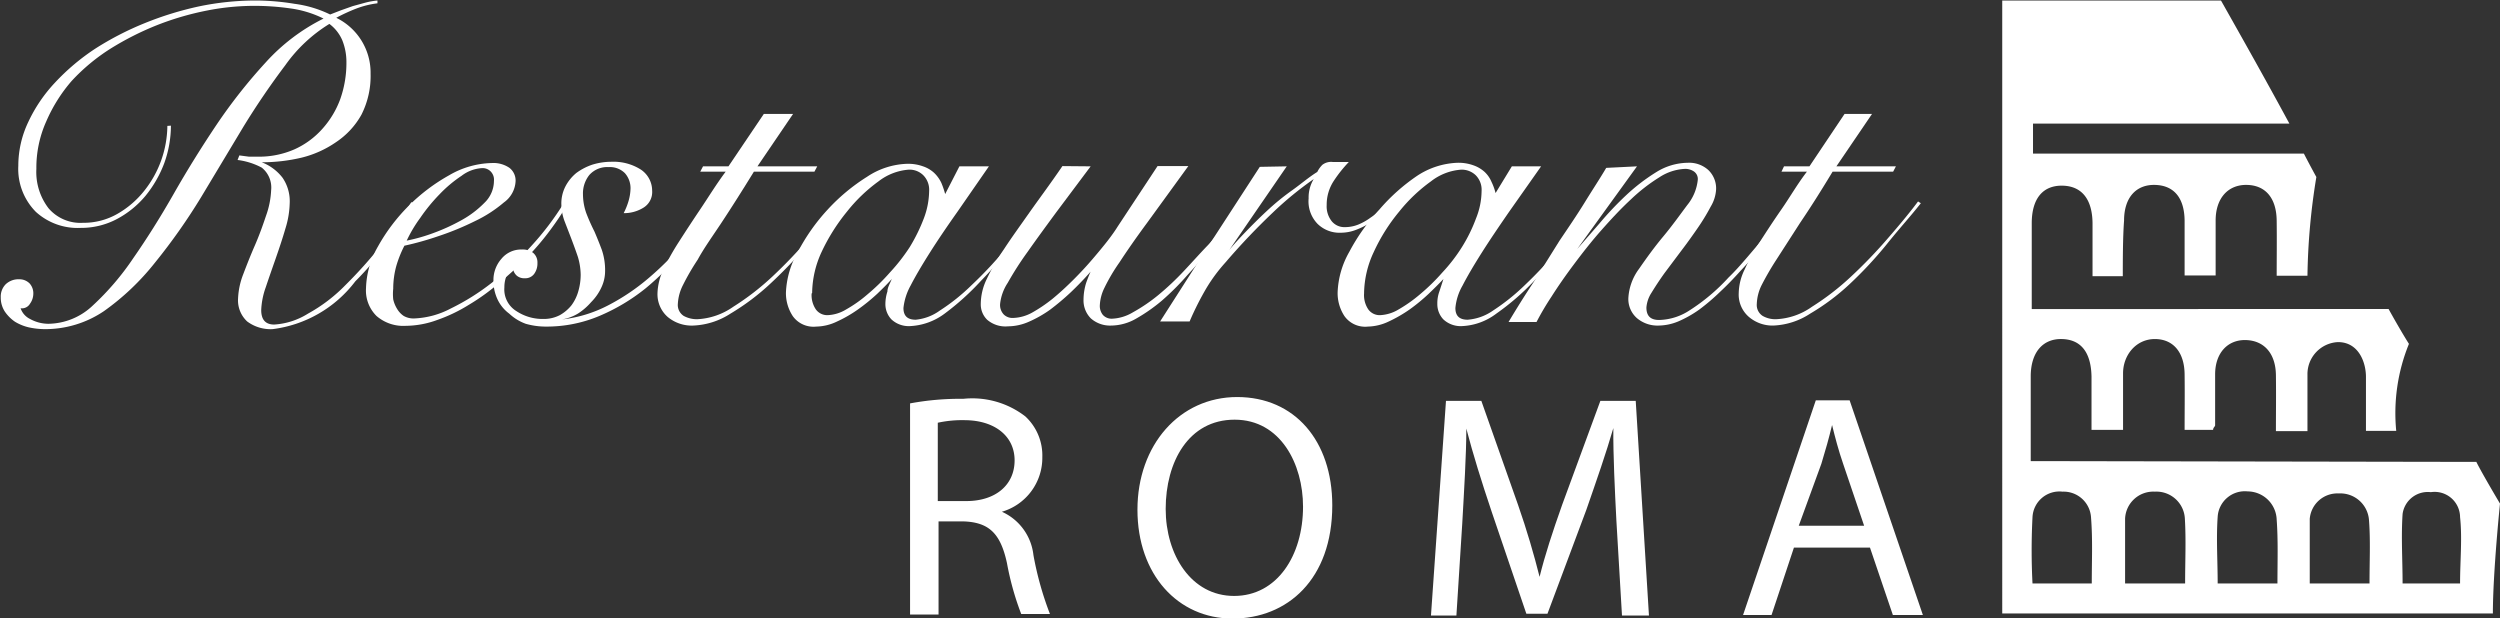 <svg id="Layer_1" data-name="Layer 1" xmlns="http://www.w3.org/2000/svg" viewBox="0 0 98.29 24.31"><rect x="0" y="0" width="98.29" height="24.31" fill="#333333" stroke="none"/><defs><style>.cls-1{fill:#fff;}</style></defs><title>logo</title><path class="cls-1" d="M43.06,23.53a10.71,10.71,0,0,1,2.09-.18,3.41,3.41,0,0,1,2.44.69,2.09,2.09,0,0,1,.67,1.6,2.21,2.21,0,0,1-1.59,2.15v0a2.12,2.12,0,0,1,1.24,1.7,12.66,12.66,0,0,0,.65,2.32H47.43a11.21,11.21,0,0,1-.56-2c-.25-1.16-.7-1.6-1.69-1.64h-1v3.66H43.06Zm1.09,3.84h1.12c1.16,0,1.9-.64,1.9-1.6s-.79-1.57-1.94-1.58a4.53,4.53,0,0,0-1.08.1Z" transform="translate(-7.28 -7.67)"/><path class="cls-1" d="M59.66,27.54c0,2.91-1.77,4.45-3.92,4.45S52,30.26,52,27.71s1.66-4.43,3.92-4.43S59.66,25,59.66,27.54Zm-6.55.14c0,1.8,1,3.42,2.69,3.42s2.71-1.59,2.71-3.51c0-1.67-.88-3.42-2.69-3.42S53.11,25.83,53.11,27.68Z" transform="translate(-7.28 -7.67)"/><path class="cls-1" d="M70.83,28.14c-.06-1.17-.13-2.59-.12-3.64h0c-.29,1-.64,2-1.06,3.21L68.12,31.8h-.83l-1.36-4c-.4-1.19-.74-2.28-1-3.28h0c0,1.05-.09,2.47-.16,3.73l-.23,3.62h-1l.59-8.44h1.39l1.44,4.08c.35,1,.64,2,.85,2.84h0c.21-.85.51-1.77.89-2.84l1.5-4.08h1.39l.52,8.44H71.05Z" transform="translate(-7.28 -7.67)"/><path class="cls-1" d="M77.81,29.2l-.88,2.65H75.81l2.86-8.44H80l2.88,8.44H81.7l-.9-2.65Zm2.76-.86-.82-2.42c-.19-.55-.32-1.05-.44-1.54h0c-.12.5-.26,1-.42,1.52L78,28.34Z" transform="translate(-7.28 -7.67)"/><path class="cls-1" d="M14,12.61a4.38,4.38,0,0,1-.26,1.47A4.57,4.57,0,0,1,13,15.37a3.77,3.77,0,0,1-1.12.91,3,3,0,0,1-1.43.35A2.44,2.44,0,0,1,8.69,16,2.4,2.4,0,0,1,8,14.19a4,4,0,0,1,.39-1.72,5.9,5.9,0,0,1,1.06-1.56,8.62,8.62,0,0,1,1.58-1.33,11.92,11.92,0,0,1,1.94-1,12.94,12.94,0,0,1,2.14-.66,11,11,0,0,1,2.18-.23,9.5,9.5,0,0,1,1.57.13,4.52,4.52,0,0,1,1.4.42l.41-.16.48-.17.51-.14a3,3,0,0,1,.46-.08l0,.11a3.57,3.57,0,0,0-.84.21,7,7,0,0,0-.78.36,2.4,2.4,0,0,1,1.35,2.2,3.36,3.36,0,0,1-.36,1.61,3.12,3.12,0,0,1-1,1.08,4.1,4.1,0,0,1-1.36.61,6.79,6.79,0,0,1-1.56.18v0a1.88,1.88,0,0,1,.82.61,1.63,1.63,0,0,1,.28,1,3.6,3.6,0,0,1-.17,1c-.11.38-.24.77-.38,1.17s-.27.77-.39,1.13a3,3,0,0,0-.18.9q0,.57.51.57A2.82,2.82,0,0,0,19.39,20a6.27,6.27,0,0,0,1.48-1.13,17.49,17.49,0,0,0,2.58-3.25l.16.07c-.27.43-.6.9-1,1.43a12.79,12.79,0,0,1-1.36,1.61A4.84,4.84,0,0,1,18,20.61a1.54,1.54,0,0,1-1-.3,1.13,1.13,0,0,1-.36-.91,2.94,2.94,0,0,1,.2-.94c.14-.37.29-.75.46-1.14s.31-.78.44-1.17a3.38,3.38,0,0,0,.2-1,1,1,0,0,0-.37-.89,2.73,2.73,0,0,0-.95-.3l.07-.18.38.05.37,0a3.47,3.47,0,0,0,1.42-.29,3.25,3.25,0,0,0,1.09-.8,3.61,3.61,0,0,0,.71-1.18,4.27,4.27,0,0,0,.24-1.44,2.3,2.3,0,0,0-.16-.86,1.58,1.58,0,0,0-.51-.65,5.91,5.91,0,0,0-1.73,1.62c-.55.73-1.11,1.54-1.66,2.44L15.2,15.4A23.43,23.43,0,0,1,13.37,18a9.75,9.75,0,0,1-2,1.9A4.12,4.12,0,0,1,9,20.61a3.06,3.06,0,0,1-.59-.07,1.86,1.86,0,0,1-.54-.22,1.52,1.52,0,0,1-.4-.4,1,1,0,0,1-.16-.56.69.69,0,0,1,.19-.51.73.73,0,0,1,.54-.2.56.56,0,0,1,.4.16.57.57,0,0,1,.15.4.68.68,0,0,1-.13.4.37.37,0,0,1-.37.18.73.73,0,0,0,.37.42,1.5,1.5,0,0,0,.73.19,2.58,2.58,0,0,0,1.74-.72,10.52,10.52,0,0,0,1.59-1.86c.53-.76,1.06-1.6,1.59-2.53s1.09-1.83,1.68-2.71a20.82,20.82,0,0,1,1.94-2.46A7.66,7.66,0,0,1,20,8.4,4.19,4.19,0,0,0,18.69,8a10,10,0,0,0-1.42-.1,9.67,9.67,0,0,0-1.88.19,11.31,11.31,0,0,0-1.94.57,11.51,11.51,0,0,0-1.82.92,7.6,7.6,0,0,0-1.53,1.27,6.14,6.14,0,0,0-1,1.59,4.44,4.44,0,0,0-.39,1.87,2.34,2.34,0,0,0,.48,1.55,1.65,1.65,0,0,0,1.35.57,2.67,2.67,0,0,0,1.37-.36,3.67,3.67,0,0,0,1.05-.91,4.16,4.16,0,0,0,.9-2.54Z" transform="translate(-7.28 -7.67)"/><path class="cls-1" d="M29.58,15.72a11.58,11.58,0,0,1-.67,1,10.57,10.57,0,0,1-.9,1.06c-.34.35-.7.68-1.09,1a8.31,8.31,0,0,1-1.2.87,6.21,6.21,0,0,1-1.25.6,3.65,3.65,0,0,1-1.23.23,1.61,1.61,0,0,1-1.16-.39A1.41,1.41,0,0,1,21.67,19a3.46,3.46,0,0,1,.47-1.64,7.25,7.25,0,0,1,2.8-2.8,3.47,3.47,0,0,1,1.67-.48,1.12,1.12,0,0,1,.7.19.63.63,0,0,1,.24.54,1.09,1.09,0,0,1-.46.82,5.12,5.12,0,0,1-1.13.73,11,11,0,0,1-1.43.59,12.06,12.06,0,0,1-1.35.38,4.45,4.45,0,0,0-.32.8,3.41,3.41,0,0,0-.12.89,2,2,0,0,0,0,.42,1.2,1.2,0,0,0,.15.37.86.86,0,0,0,.26.28.77.77,0,0,0,.42.1A3.35,3.35,0,0,0,25,19.8a9.06,9.06,0,0,0,1.6-1,12.59,12.59,0,0,0,1.57-1.46,11.06,11.06,0,0,0,1.28-1.69Zm-2.88-.94a.46.46,0,0,0-.13-.37.44.44,0,0,0-.33-.13,1.45,1.45,0,0,0-.81.3,5.05,5.05,0,0,0-.86.72,6.87,6.87,0,0,0-.77.94,5.29,5.29,0,0,0-.53.89,6.74,6.74,0,0,0,1-.28,7.66,7.66,0,0,0,1.13-.51,3.91,3.91,0,0,0,.93-.7A1.2,1.2,0,0,0,26.7,14.78Z" transform="translate(-7.28 -7.67)"/><path class="cls-1" d="M35.44,15.74a15.1,15.1,0,0,1-1.23,1.7A11.05,11.05,0,0,1,32.67,19a7.64,7.64,0,0,1-1.82,1.09,5.33,5.33,0,0,1-2.11.42,2.85,2.85,0,0,1-.79-.11A1.88,1.88,0,0,1,27.3,20a1.48,1.48,0,0,1-.45-.54,1.73,1.73,0,0,1-.17-.78,1.26,1.26,0,0,1,.31-.83,1,1,0,0,1,.81-.37.68.68,0,0,1,.44.13.49.49,0,0,1,.17.4.69.69,0,0,1-.13.43.43.43,0,0,1-.37.17.45.45,0,0,1-.31-.1.46.46,0,0,1-.15-.27.58.58,0,0,0-.27.31,1.23,1.23,0,0,0-.07.42,1,1,0,0,0,.47.93,1.86,1.86,0,0,0,1.06.31,1.36,1.36,0,0,0,.65-.15,1.57,1.57,0,0,0,.46-.39,1.71,1.71,0,0,0,.27-.56,2.35,2.35,0,0,0,.09-.64,2.54,2.54,0,0,0-.11-.7c-.08-.24-.17-.48-.26-.72l-.27-.7a2,2,0,0,1-.12-.65,1.47,1.47,0,0,1,.16-.7,1.7,1.7,0,0,1,.43-.53,2.28,2.28,0,0,1,.64-.33,2.55,2.55,0,0,1,.74-.11,2,2,0,0,1,1.16.31,1,1,0,0,1,.44.83.72.72,0,0,1-.35.67,1.44,1.44,0,0,1-.77.21,2.69,2.69,0,0,0,.19-.47,1.92,1.92,0,0,0,.08-.5.89.89,0,0,0-.22-.6.83.83,0,0,0-.64-.24.94.94,0,0,0-.76.31,1.16,1.16,0,0,0-.25.76,2.26,2.26,0,0,0,.13.74,7.55,7.55,0,0,0,.32.72c.1.23.2.48.29.72a2.47,2.47,0,0,1,.13.84,1.51,1.51,0,0,1-.15.65,2,2,0,0,1-.4.57A2.38,2.38,0,0,1,30,20a1.79,1.79,0,0,1-.63.23l0,0a5.19,5.19,0,0,0,1.83-.56,8.41,8.41,0,0,0,1.62-1.1,11.74,11.74,0,0,0,1.4-1.42c.42-.52.8-1,1.12-1.52Z" transform="translate(-7.28 -7.67)"/><path class="cls-1" d="M38.46,12.15l-1.4,2.06h2.35l-.11.21H36.92c-.48.78-.9,1.44-1.27,2s-.69,1-.94,1.46a9.3,9.3,0,0,0-.58,1,1.83,1.83,0,0,0-.2.74.51.51,0,0,0,.23.47,1.08,1.08,0,0,0,.54.13,2.69,2.69,0,0,0,1.41-.49,10.13,10.13,0,0,0,1.54-1.19,19,19,0,0,0,1.45-1.52c.47-.53.86-1,1.18-1.43l.1.07c-.4.51-.84,1-1.32,1.6a18.34,18.34,0,0,1-1.48,1.55A9.14,9.14,0,0,1,36,20a2.9,2.9,0,0,1-1.47.47,1.47,1.47,0,0,1-1-.34,1.19,1.19,0,0,1-.4-.94,2.34,2.34,0,0,1,.23-.92,9.59,9.59,0,0,1,.61-1.09c.25-.39.53-.82.84-1.28s.64-1,1-1.48h-1l.11-.21h1l1.39-2.06Z" transform="translate(-7.28 -7.67)"/><path class="cls-1" d="M45,14.21h1.16L44.92,16c-.41.58-.77,1.11-1.08,1.6s-.57.93-.76,1.3a2.32,2.32,0,0,0-.28.88c0,.31.16.46.48.46a1.92,1.92,0,0,0,.95-.36,7.79,7.79,0,0,0,1.25-1,15.77,15.77,0,0,0,1.39-1.49c.47-.57.92-1.17,1.35-1.81l.11,0c-.32.48-.7,1-1.13,1.57a18.92,18.92,0,0,1-1.36,1.57A10.17,10.17,0,0,1,44.42,20a2.46,2.46,0,0,1-1.34.49,1,1,0,0,1-.75-.26.87.87,0,0,1-.24-.61,1.62,1.62,0,0,1,.08-.49c0-.16.11-.33.17-.49l0,0c-.15.17-.34.36-.57.58a7.39,7.39,0,0,1-.75.61,5,5,0,0,1-.83.48,1.94,1.94,0,0,1-.82.2,1,1,0,0,1-.92-.41,1.64,1.64,0,0,1-.27-.93,3.47,3.47,0,0,1,.47-1.6,7.7,7.7,0,0,1,1.17-1.66,7.54,7.54,0,0,1,1.55-1.29,3,3,0,0,1,1.58-.51,1.72,1.72,0,0,1,.62.1,1.2,1.2,0,0,1,.44.26,1.33,1.33,0,0,1,.28.39,3.26,3.26,0,0,1,.15.44h0Zm-5.81,5a1,1,0,0,0,.17.63.55.55,0,0,0,.47.22,1.51,1.51,0,0,0,.71-.22,5.14,5.14,0,0,0,.85-.6,7.87,7.87,0,0,0,.88-.86,7.24,7.24,0,0,0,.78-1,6.82,6.82,0,0,0,.55-1.12,3.13,3.13,0,0,0,.21-1.08.81.81,0,0,0-.23-.62.77.77,0,0,0-.57-.22,2.21,2.21,0,0,0-1.19.46,6.28,6.28,0,0,0-1.24,1.19,7.59,7.59,0,0,0-1,1.59A3.92,3.92,0,0,0,39.21,19.19Z" transform="translate(-7.28 -7.67)"/><path class="cls-1" d="M50.16,14.21,48.82,16c-.42.57-.8,1.09-1.13,1.56a12.62,12.62,0,0,0-.79,1.23,1.86,1.86,0,0,0-.3.83.54.54,0,0,0,.15.42.49.49,0,0,0,.37.13,1.64,1.64,0,0,0,.74-.21,5.81,5.81,0,0,0,.81-.55c.28-.23.55-.48.82-.75s.52-.54.75-.81.43-.51.6-.73.3-.41.38-.54l1.57-2.38H54l-1.62,2.23c-.45.61-.81,1.13-1.09,1.56a7.2,7.2,0,0,0-.59,1,1.72,1.72,0,0,0-.18.7.56.56,0,0,0,.12.36.46.46,0,0,0,.36.15,1.73,1.73,0,0,0,.82-.25,6.58,6.58,0,0,0,1-.68,10.71,10.71,0,0,0,1-.94c.33-.35.64-.7.93-1s.55-.67.79-1,.42-.55.55-.74l.18.06-.57.77c-.24.31-.51.65-.8,1s-.61.71-.94,1.07a10.26,10.26,0,0,1-1,1,6.71,6.71,0,0,1-1,.7,2,2,0,0,1-1,.28,1.14,1.14,0,0,1-.79-.28,1,1,0,0,1-.29-.74,2.25,2.25,0,0,1,.11-.68c.08-.22.14-.36.17-.42l0,0q-.37.42-.78.81a9.7,9.7,0,0,1-.82.69,4.62,4.62,0,0,1-.83.47,2.06,2.06,0,0,1-.82.18,1.1,1.1,0,0,1-.82-.26.84.84,0,0,1-.25-.61,2.26,2.26,0,0,1,.24-1,8.21,8.21,0,0,1,.67-1.16c.28-.43.62-.9,1-1.44s.83-1.14,1.3-1.83Z" transform="translate(-7.28 -7.67)"/><path class="cls-1" d="M57.87,14.21,55.61,17.5l0,0c.16-.2.37-.43.63-.7s.53-.54.83-.82.62-.55,1-.82.66-.52,1-.73a1.06,1.06,0,0,1,.2-.28.56.56,0,0,1,.42-.11H60l.31,0a5.18,5.18,0,0,0-.59.74,1.7,1.7,0,0,0-.28.95.94.94,0,0,0,.2.64.64.64,0,0,0,.51.23,1.42,1.42,0,0,0,.53-.1,2.27,2.27,0,0,0,.48-.27,5.3,5.3,0,0,0,.45-.34l.37-.32.11.07-.41.39a5,5,0,0,1-.5.38,3.06,3.06,0,0,1-.57.29,1.67,1.67,0,0,1-.62.12,1.23,1.23,0,0,1-.91-.35,1.27,1.27,0,0,1-.35-1,1.39,1.39,0,0,1,.2-.76l0,0a13.46,13.46,0,0,0-1.6,1.31A26.46,26.46,0,0,0,55.45,18a6.43,6.43,0,0,0-.74,1,11.47,11.47,0,0,0-.66,1.31H52.89c.64-1,1.28-2,1.92-3l2-3.08Z" transform="translate(-7.28 -7.67)"/><path class="cls-1" d="M66.72,14.21h1.15L66.61,16c-.4.58-.76,1.11-1.07,1.6s-.57.93-.76,1.3a2.15,2.15,0,0,0-.28.88c0,.31.16.46.48.46a2,2,0,0,0,1-.36,8.26,8.26,0,0,0,1.25-1,17.19,17.19,0,0,0,1.39-1.49c.47-.57.92-1.17,1.35-1.81l.1,0c-.32.48-.69,1-1.13,1.57a18.82,18.82,0,0,1-1.35,1.57A9.68,9.68,0,0,1,66.11,20a2.4,2.4,0,0,1-1.33.49,1,1,0,0,1-.75-.26.87.87,0,0,1-.24-.61,1.36,1.36,0,0,1,.08-.49l.16-.49,0,0c-.16.17-.35.36-.58.58a7.27,7.27,0,0,1-.74.61,5.39,5.39,0,0,1-.83.48,2,2,0,0,1-.82.2,1,1,0,0,1-.92-.41,1.64,1.64,0,0,1-.27-.93,3.45,3.45,0,0,1,.46-1.6,7.75,7.75,0,0,1,1.18-1.66A7.49,7.49,0,0,1,63,14.58a3.08,3.08,0,0,1,1.58-.51,1.74,1.74,0,0,1,.63.1,1.28,1.28,0,0,1,.44.26,1.14,1.14,0,0,1,.27.39,2.32,2.32,0,0,1,.16.44h0Zm-5.81,5a1,1,0,0,0,.17.63.55.55,0,0,0,.47.22,1.54,1.54,0,0,0,.71-.22,5.6,5.6,0,0,0,.85-.6,7.87,7.87,0,0,0,.88-.86,6.51,6.51,0,0,0,.77-1,6.11,6.11,0,0,0,.55-1.12,2.93,2.93,0,0,0,.22-1.08.81.81,0,0,0-.23-.62.8.8,0,0,0-.57-.22,2.18,2.18,0,0,0-1.19.46,6.32,6.32,0,0,0-1.25,1.19,7.16,7.16,0,0,0-1,1.59A3.92,3.92,0,0,0,60.91,19.19Z" transform="translate(-7.28 -7.67)"/><path class="cls-1" d="M71.64,14.21l-2.35,3.25,0,0,.87-1a12.66,12.66,0,0,1,1.07-1.13,7.53,7.53,0,0,1,1.18-.9,2.38,2.38,0,0,1,1.22-.36,1.12,1.12,0,0,1,.82.29,1,1,0,0,1,.3.76,1.46,1.46,0,0,1-.21.67,8.22,8.22,0,0,1-.51.84c-.2.29-.42.6-.65.9l-.66.88c-.2.28-.37.54-.51.77a1.25,1.25,0,0,0-.2.58c0,.33.16.49.5.49a2.27,2.27,0,0,0,1.2-.38,7.65,7.65,0,0,0,1.53-1.29c.24-.23.48-.5.72-.78s.48-.56.7-.84.43-.54.62-.79.33-.46.43-.63l.13.08c-.24.35-.55.77-.92,1.27a17.91,17.91,0,0,1-1.22,1.44c-.26.29-.52.56-.8.82a8.27,8.27,0,0,1-.81.69,4.48,4.48,0,0,1-.81.46,2.08,2.08,0,0,1-.79.17,1.25,1.25,0,0,1-.85-.29,1,1,0,0,1-.34-.78,2.12,2.12,0,0,1,.42-1.16c.29-.42.6-.85.95-1.27s.65-.84.94-1.23a1.87,1.87,0,0,0,.42-1,.36.36,0,0,0-.14-.32.6.6,0,0,0-.37-.11,2,2,0,0,0-1,.33,6.82,6.82,0,0,0-1.12.87c-.39.36-.77.77-1.16,1.21s-.74.89-1.07,1.33-.63.87-.89,1.28a10.76,10.76,0,0,0-.59,1h-1.1c.31-.52.64-1.05,1-1.59l1-1.6c.35-.52.68-1,1-1.52s.6-.94.84-1.35Z" transform="translate(-7.28 -7.67)"/><path class="cls-1" d="M80.88,12.15l-1.4,2.06h2.34l-.11.21H79.33c-.47.78-.89,1.44-1.27,2l-.94,1.46a11.29,11.29,0,0,0-.58,1,1.8,1.8,0,0,0-.19.74.51.51,0,0,0,.23.47,1,1,0,0,0,.53.13,2.63,2.63,0,0,0,1.41-.49,10.13,10.13,0,0,0,1.54-1.19,19.09,19.09,0,0,0,1.46-1.52c.46-.53.85-1,1.17-1.43l.11.07c-.4.51-.85,1-1.33,1.6A15.64,15.64,0,0,1,80,18.84,8.75,8.75,0,0,1,78.45,20a2.84,2.84,0,0,1-1.46.47,1.43,1.43,0,0,1-.95-.34,1.16,1.16,0,0,1-.4-.94,2.18,2.18,0,0,1,.23-.92,8.11,8.11,0,0,1,.6-1.09c.25-.39.53-.82.85-1.28s.63-1,1-1.48h-1l.1-.21h1l1.38-2.06Z" transform="translate(-7.28 -7.67)"/><path class="cls-1" d="M104.64,25.83,88,25.8h-.88V22.47c0-.94.47-1.49,1.23-1.47s1.14.54,1.16,1.47c0,.7,0,1.4,0,2.1h1.24c0-.77,0-1.49,0-2.22S91.27,21,92,21s1.16.53,1.17,1.38,0,1.44,0,2.19h1.12c0-.09.08-.13.08-.18,0-.68,0-1.36,0-2,0-.85.5-1.37,1.21-1.35s1.17.52,1.18,1.38,0,1.45,0,2.2H98c0-.82,0-1.45,0-2.22a1.26,1.26,0,0,1,1.2-1.28c.81,0,1.1.79,1.1,1.37s0,1.45,0,2.12h1.19a7.22,7.22,0,0,1,.5-3.42c-.36-.57-.8-1.37-.8-1.37H87.16V16.45c0-1,.46-1.5,1.22-1.48s1.16.55,1.17,1.47v2.09c.47,0,.86,0,1.19,0,0-.58,0-1.53.05-2.19,0-.9.47-1.42,1.22-1.4s1.15.52,1.16,1.4v2.16h1.22c0-.76,0-1.46,0-2.16,0-.89.5-1.42,1.24-1.4s1.15.54,1.16,1.4,0,1.44,0,2.17H98a25.86,25.86,0,0,1,.35-3.88c-.27-.49-.49-.92-.49-.92l-10.65,0V12.53H97.29c-.79-1.46-1.51-2.75-2.69-4.84-2.12,0-8.09,0-8.6,0V31.79c12.07,0,7.24,0,19.29,0,0-1.61.28-4.32.28-4.32S104.85,26.26,104.64,25.83ZM89.52,30.61H87.19a25.21,25.21,0,0,1,0-2.61,1.06,1.06,0,0,1,1.18-1,1.08,1.08,0,0,1,1.12,1C89.56,28.88,89.52,29.71,89.52,30.61Zm3.67,0H90.83c0-.87,0-1.72,0-2.55A1.11,1.11,0,0,1,92,27a1.12,1.12,0,0,1,1.18,1.06C93.23,28.9,93.19,29.73,93.19,30.6Zm3.63,0H94.47c0-.89-.06-1.76,0-2.62a1.07,1.07,0,0,1,1.18-1,1.15,1.15,0,0,1,1.14,1.11C96.85,28.93,96.82,29.73,96.82,30.61Zm3.62,0H98.09c0-.85,0-1.7,0-2.54a1.09,1.09,0,0,1,1.14-1,1.13,1.13,0,0,1,1.19,1.06C100.48,28.91,100.44,29.73,100.44,30.59Zm3.59,0h-2.29c0-.92-.06-1.83,0-2.73a1,1,0,0,1,1.11-.86A1,1,0,0,1,104,28C104.09,28.83,104,29.72,104,30.62Z" transform="translate(-7.28 -7.67)"/></svg>
